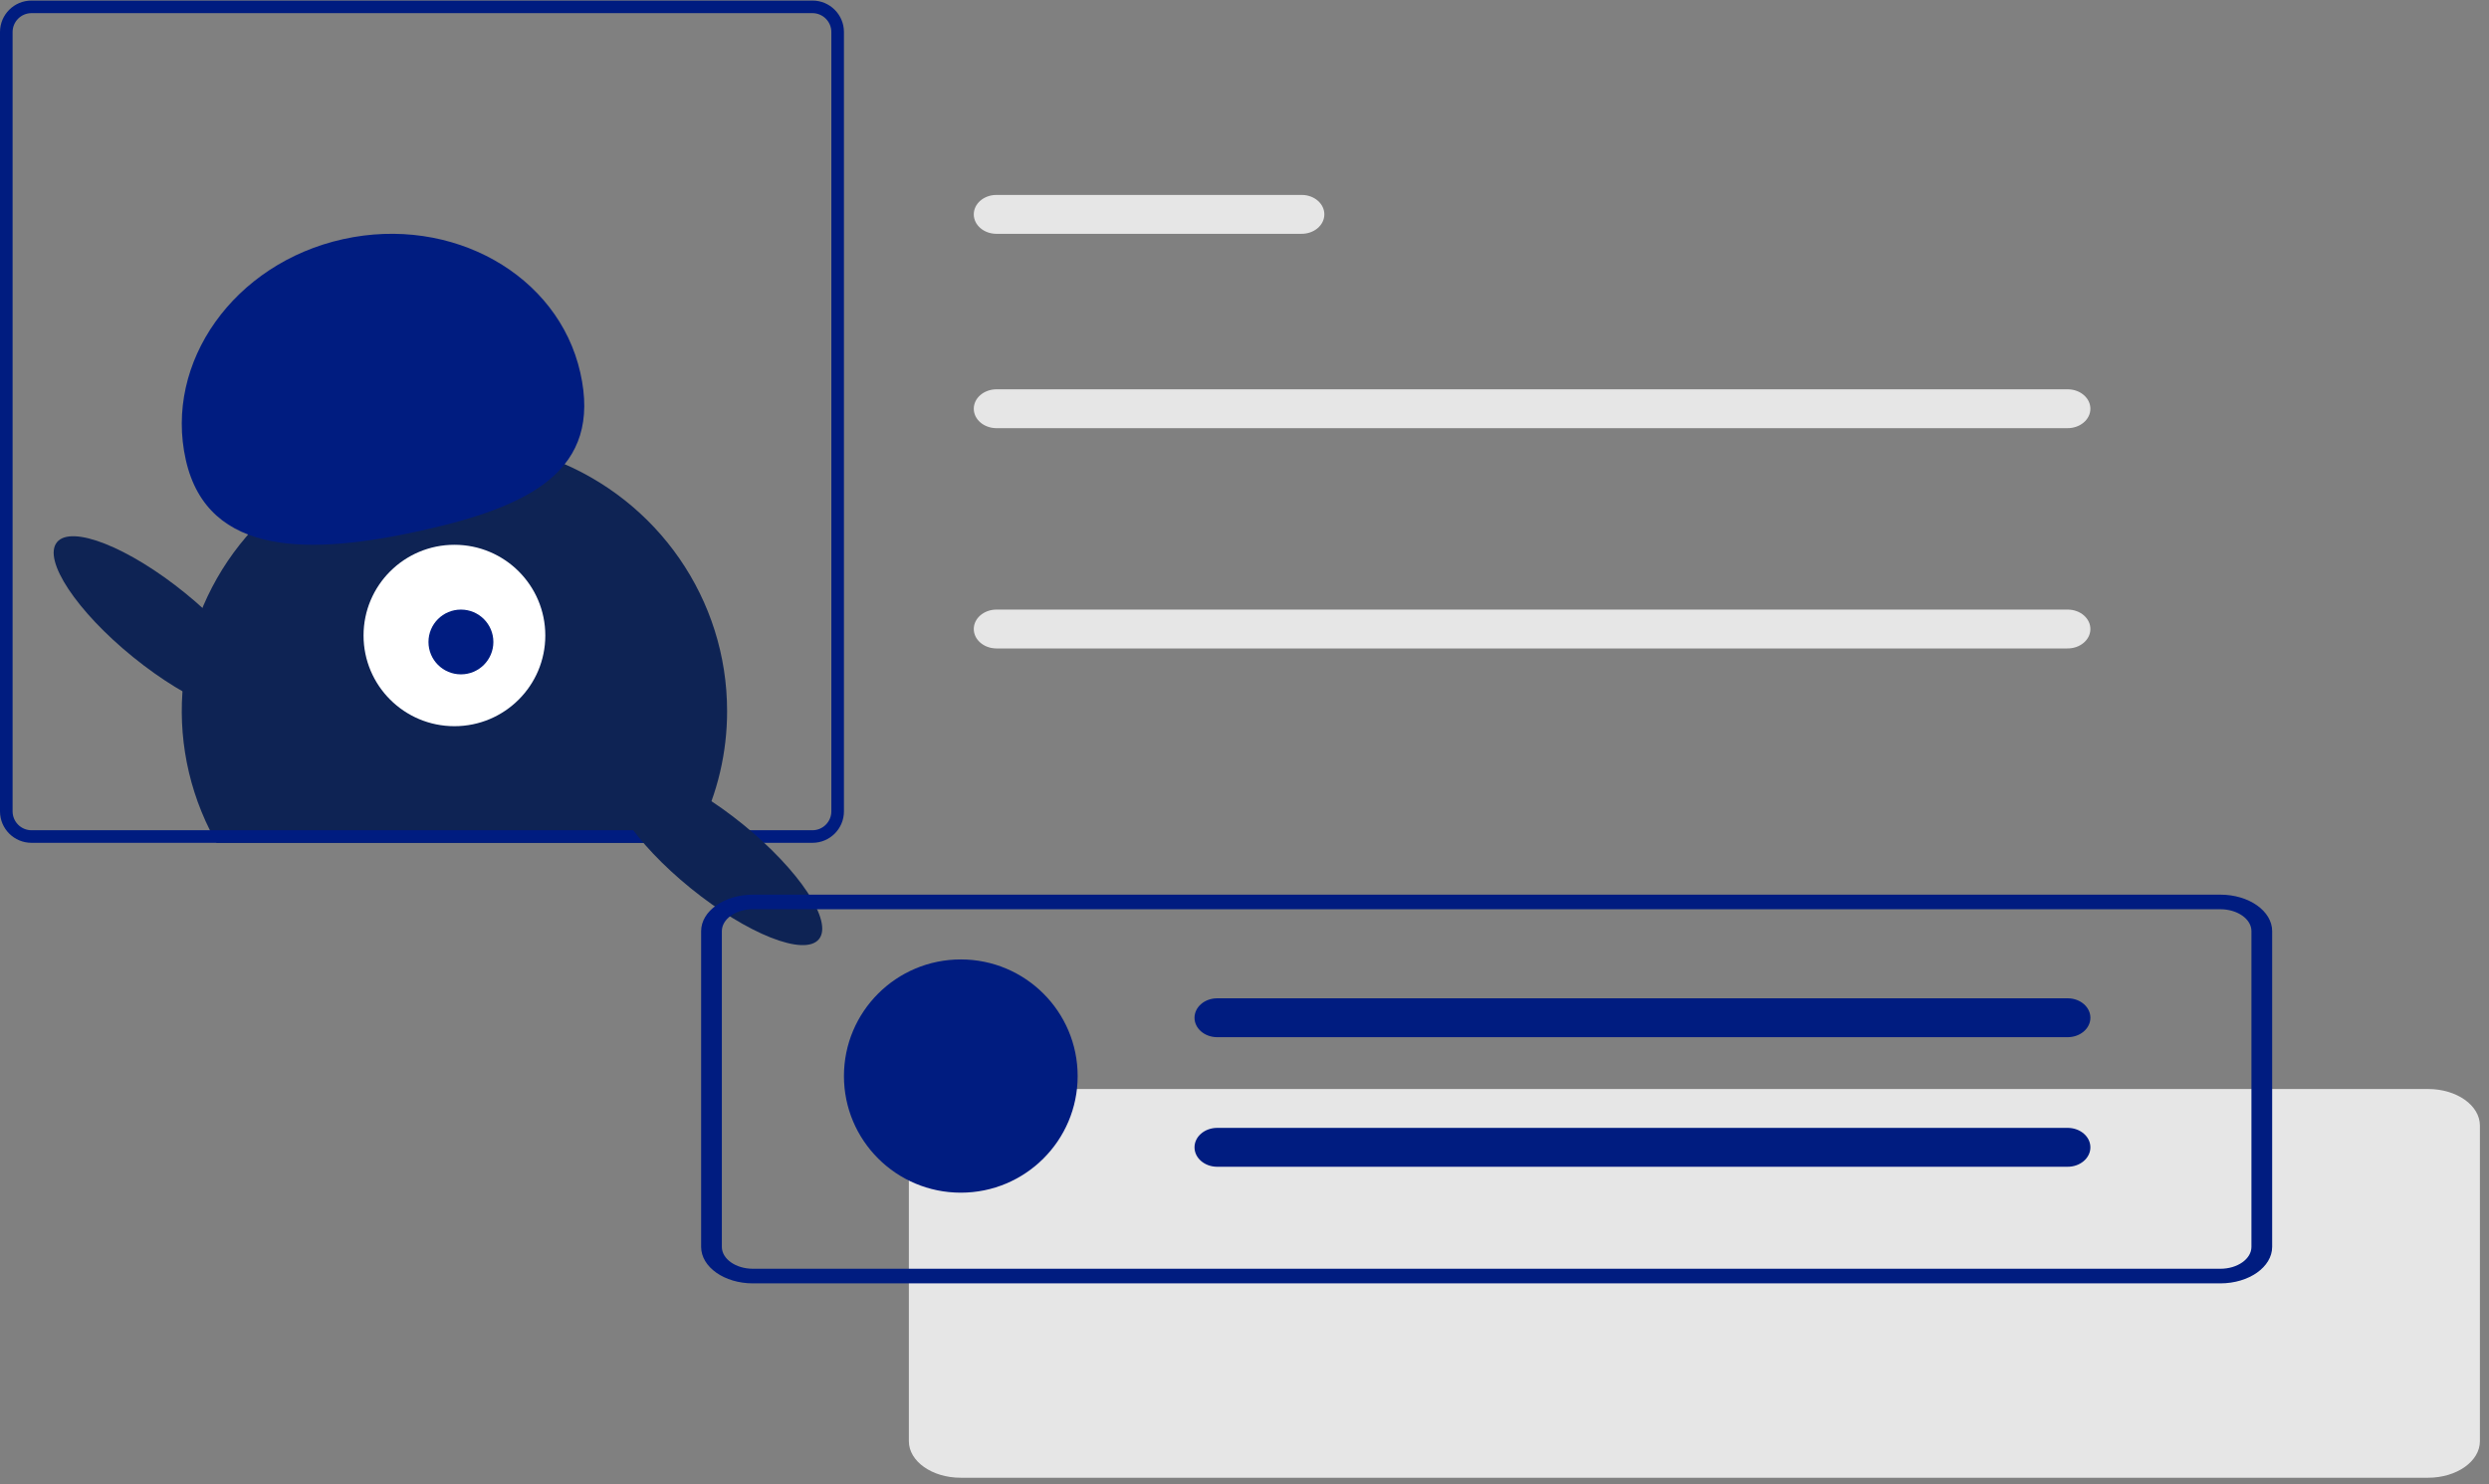 <svg width="228" height="136" viewBox="0 0 228 136" fill="none" xmlns="http://www.w3.org/2000/svg">
<rect x="0" y="0" width="228" height="136" fill="#808080" stroke="none"/>
<g id="undraw_remote_design_team_0hp4 2">
<g id="undraw_remote_design_team_0hp4">
<path id="a7fa35fd-6343-4c7d-bffa-edf3207f3b92" d="M91.249 35.672C90.113 35.688 89.201 36.48 89.201 37.452C89.201 38.425 90.113 39.217 91.249 39.233H189.375C190.523 39.247 191.467 38.463 191.486 37.481C191.505 36.5 190.591 35.69 189.444 35.672C189.421 35.671 189.398 35.671 189.375 35.672H91.249Z" fill="#E6E6E6"/>
<path id="ab6fdd8c-2729-46a7-820c-8bc436468813" d="M91.241 17.862C90.109 17.878 89.201 18.671 89.201 19.643C89.201 20.615 90.109 21.407 91.241 21.424H119.211C120.354 21.437 121.295 20.654 121.314 19.672C121.333 18.69 120.422 17.881 119.279 17.862C119.256 17.862 119.234 17.862 119.211 17.862H91.241Z" fill="#E6E6E6"/>
<path id="a01fe1c8-ee6f-45d9-a685-f0d827ea9125" d="M91.249 55.856C90.113 55.872 89.201 56.665 89.201 57.637C89.201 58.609 90.113 59.401 91.249 59.417H189.375C190.523 59.431 191.467 58.648 191.486 57.666C191.505 56.684 190.591 55.875 189.444 55.856C189.421 55.856 189.398 55.856 189.375 55.856H91.249Z" fill="#E6E6E6"/>
<path id="b3e0347c-1fde-42d2-8504-0cab7eeb999a" d="M222.42 135.405H88.002C85.381 135.405 83.258 133.907 83.255 132.061V103.13C83.258 101.284 85.381 99.786 88.002 99.786H222.42C225.04 99.786 227.164 101.284 227.167 103.13V132.061C227.164 133.907 225.04 135.403 222.42 135.405Z" fill="#E6E6E6"/>
<path id="Path" d="M66.604 65.151C66.61 68.941 65.731 72.681 64.035 76.079C63.844 76.47 63.641 76.849 63.426 77.227H19.837C19.622 76.849 19.419 76.47 19.228 76.079C14.671 66.934 16.254 55.958 23.214 48.441C30.174 40.923 41.083 38.407 50.684 42.104C60.284 45.801 66.607 54.954 66.604 65.151Z" fill="#0E2354"/>
<ellipse id="Oval" cx="41.627" cy="58.23" rx="8.325" ry="8.311" fill="white"/>
<ellipse id="Oval_2" cx="42.222" cy="58.824" rx="2.973" ry="2.968" fill="#001C80"/>
<path id="Path_2" d="M17.021 42.144C15.002 33.18 21.455 24.122 31.434 21.913C41.413 19.704 51.139 25.18 53.158 34.144C55.177 43.108 48.563 46.414 38.584 48.623C28.605 50.832 19.039 51.108 17.021 42.144Z" fill="#001C80"/>
<path id="Shape" fill-rule="evenodd" clip-rule="evenodd" d="M2.885 0.052H74.423C76.016 0.053 77.307 1.342 77.308 2.932V74.348C77.307 75.938 76.016 77.227 74.423 77.227H2.885C1.292 77.227 0.001 75.938 0 74.348V2.932C0.001 1.342 1.292 0.053 2.885 0.052ZM74.423 76.075C75.378 76.073 76.151 75.301 76.154 74.348V2.932C76.151 1.979 75.378 1.207 74.423 1.204H2.885C1.93 1.207 1.157 1.979 1.154 2.932V74.348C1.157 75.301 1.93 76.073 2.885 76.075H74.423Z" fill="#001C80"/>
<ellipse id="Oval_3" cx="65.663" cy="78.464" rx="3.78" ry="12.047" transform="rotate(-50.959 65.663 78.464)" fill="#0E2354"/>
<ellipse id="Oval_4" cx="14.573" cy="57.274" rx="3.78" ry="12.047" transform="rotate(-50.959 14.573 57.274)" fill="#0E2354"/>
<path id="b7f0d0fe-5878-4d7b-9169-ef767dd243e7" fill-rule="evenodd" clip-rule="evenodd" d="M68.972 117.596H203.39C206.011 117.594 208.135 116.097 208.137 114.251V85.321C208.134 83.475 206.011 81.977 203.39 81.977H68.972C66.352 81.977 64.228 83.475 64.225 85.321V114.252C64.228 116.098 66.352 117.596 68.972 117.596ZM66.124 85.32C66.125 84.212 67.4 83.313 68.972 83.313L203.39 83.314C204.962 83.315 206.238 84.213 206.238 85.321V114.25C206.237 115.358 204.962 116.257 203.39 116.257H68.972C67.4 116.255 66.124 115.358 66.124 114.25V85.32Z" fill="#001C80"/>
<ellipse id="Oval_5" cx="88.012" cy="98.599" rx="10.704" ry="10.686" fill="#001C80"/>
<path id="b9068c95-bea0-463e-9980-b1b2ab5c3777" d="M111.465 91.475C110.33 91.492 109.421 92.284 109.421 93.256C109.421 94.228 110.33 95.021 111.465 95.037H189.379C190.524 95.05 191.467 94.267 191.486 93.285C191.505 92.303 190.592 91.494 189.447 91.475C189.424 91.475 189.401 91.475 189.379 91.475H111.465Z" fill="#001C80"/>
<path id="b4ef2f28-17ab-4899-adbe-de2d22554602" d="M111.465 103.348C110.33 103.365 109.421 104.157 109.421 105.129C109.421 106.101 110.33 106.894 111.465 106.91H189.379C190.524 106.924 191.467 106.14 191.486 105.158C191.505 104.177 190.592 103.367 189.447 103.348C189.424 103.348 189.401 103.348 189.379 103.348H111.465Z" fill="#001C80"/>
</g>
</g>
</svg>
